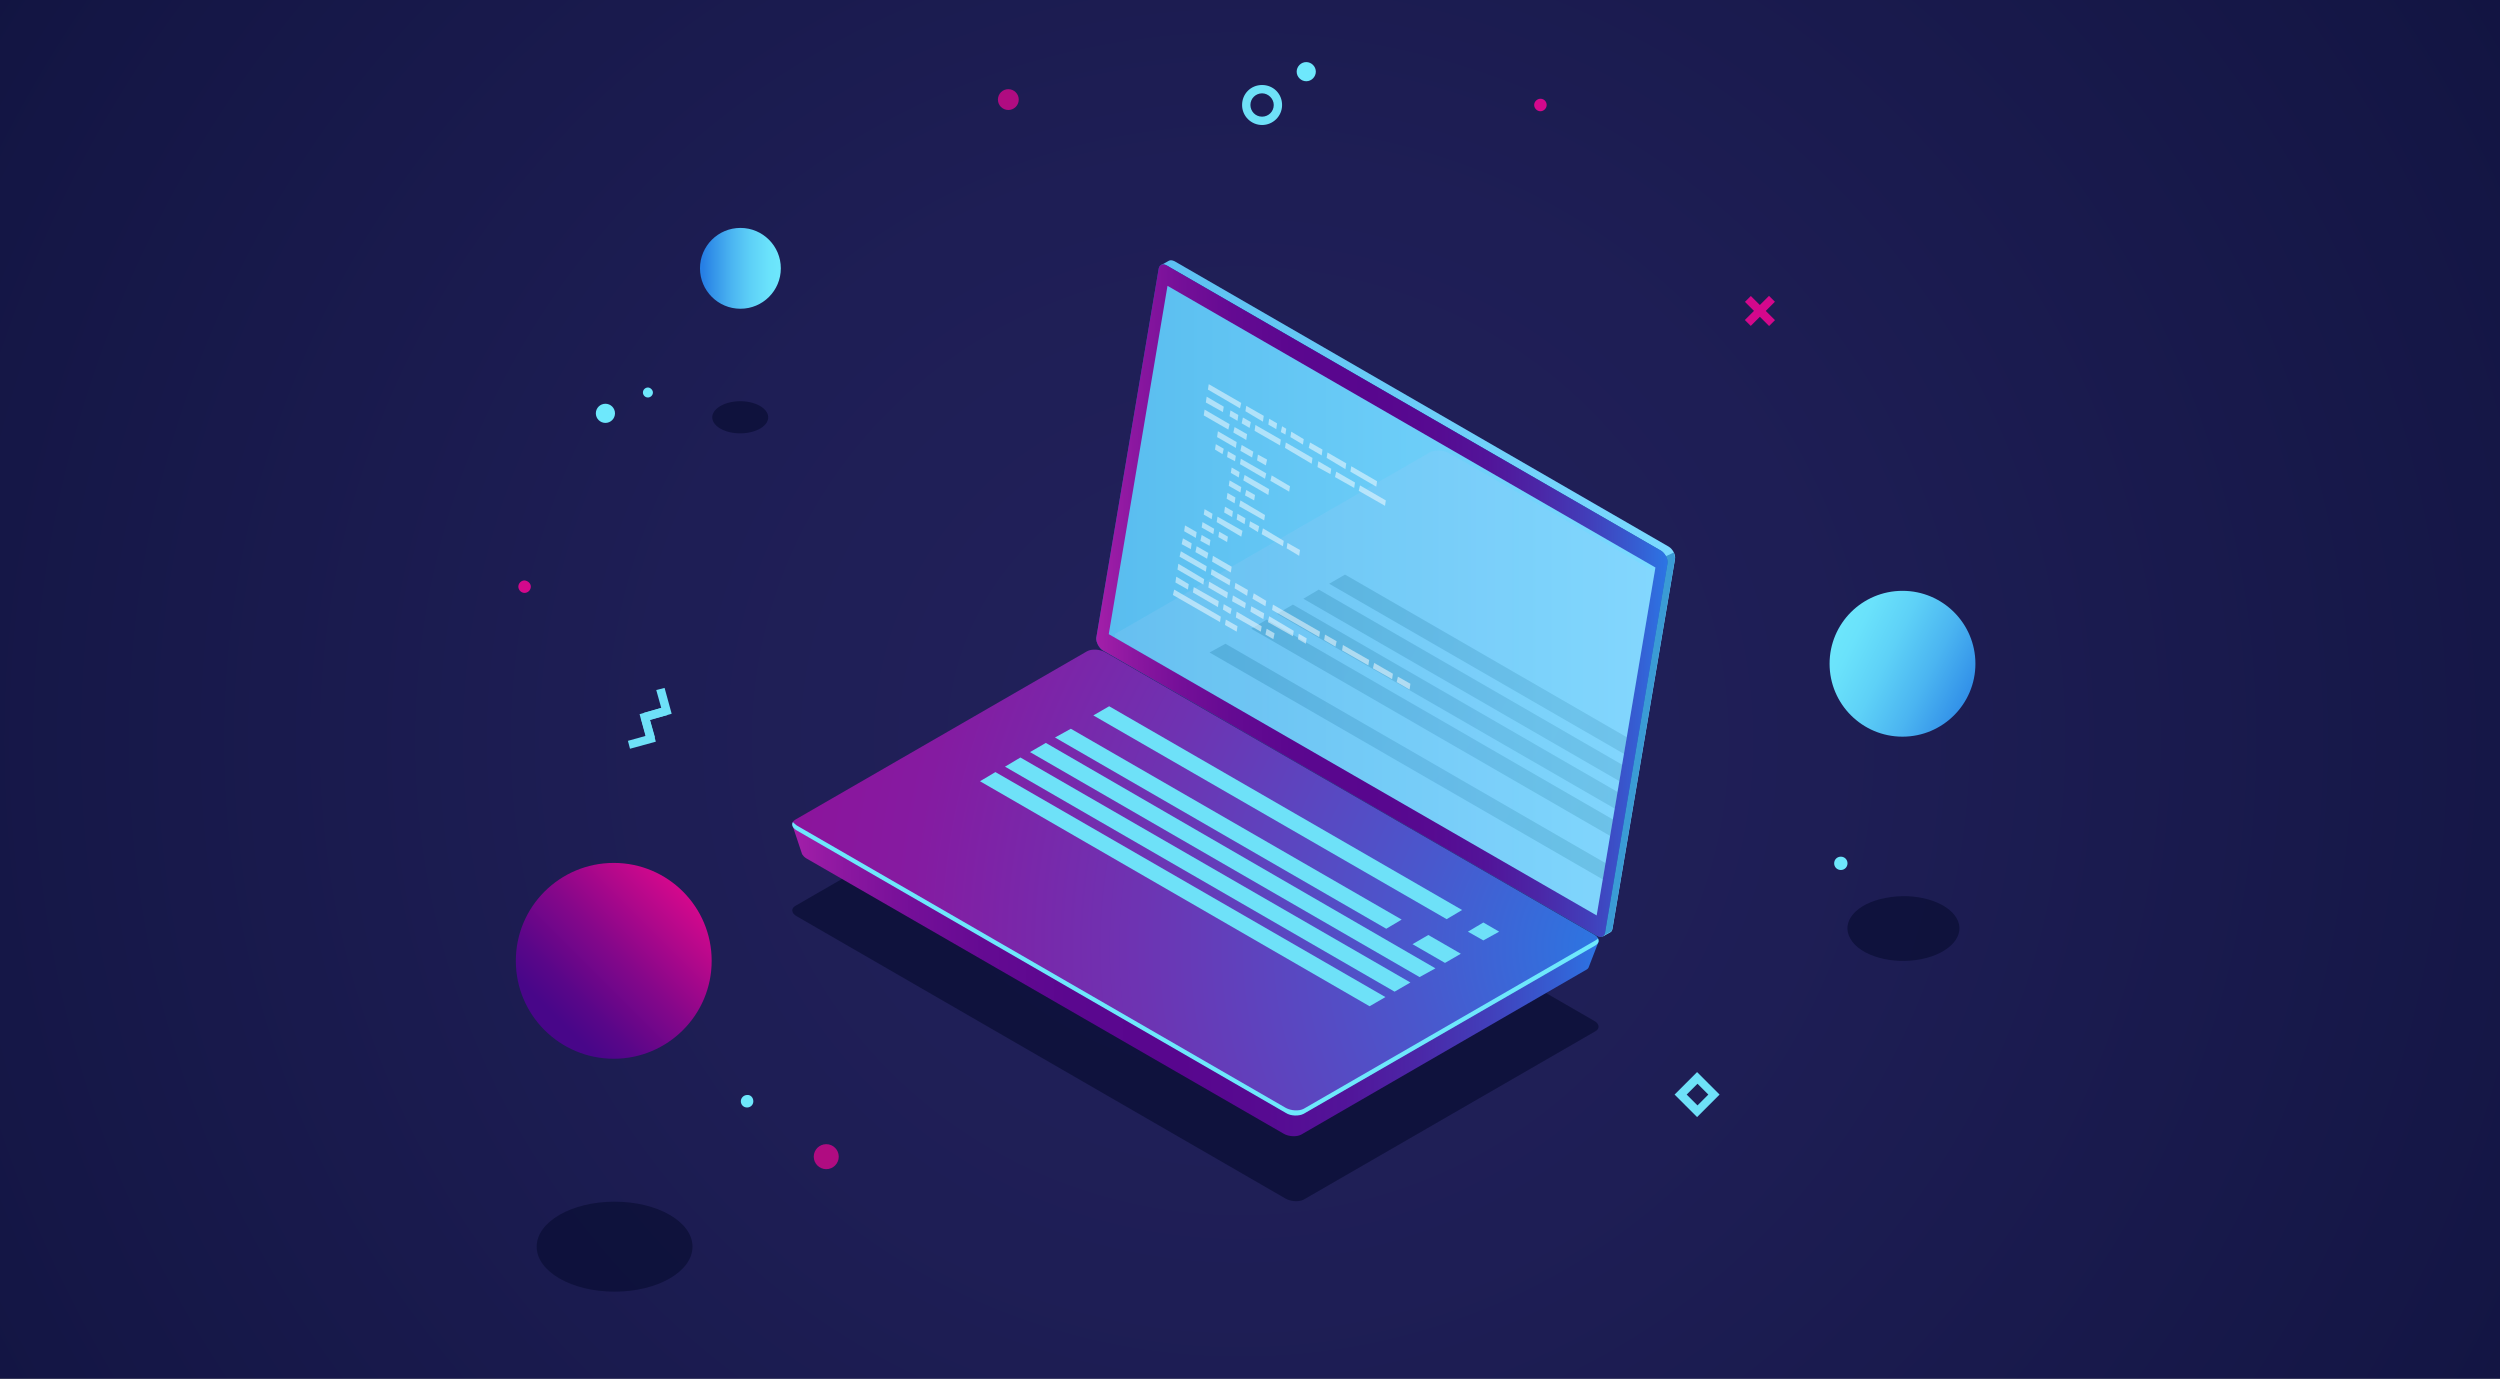 <?xml version="1.0" encoding="utf-8"?>
<!-- Generator: Adobe Illustrator 25.4.0, SVG Export Plug-In . SVG Version: 6.00 Build 0)  -->
<svg version="1.1" id="_x2014_ÎÓÈ_x5F_1" xmlns="http://www.w3.org/2000/svg" xmlns:xlink="http://www.w3.org/1999/xlink"
	 x="0px" y="0px" viewBox="0 0 600 330.9" style="enable-background:new 0 0 600 330.9;" xml:space="preserve">
<rect x="0" y="0" width="600" height="330.9" fill="#808080" stroke="none"/>
<style type="text/css">
	.st0{clip-path:url(#SVGID_00000132807561741149370740000012461595064331475357_);}
	.st1{fill:url(#SVGID_00000147921159428453975090000016343508304571079612_);}
	.st2{fill:url(#SVGID_00000109723040392846820960000009207159194400525481_);}
	.st3{fill:url(#SVGID_00000031179490738147708990000013864831062581502337_);}
	.st4{fill:url(#SVGID_00000085236645090589566500000011741580682604572806_);}
	.st5{opacity:0.8;fill:#0C0F38;}
	.st6{opacity:0.8;fill:#D4088C;}
	.st7{fill:#6EE8FC;}
	.st8{fill:#D4088C;}
	.st9{fill:#6EE1F8;}
	.st10{fill:url(#SVGID_00000119839458922463908040000009506144908460353706_);}
	.st11{fill:#3A9BD5;}
	.st12{fill:url(#SVGID_00000168799382572942823200000014731438161766140083_);}
	.st13{fill:url(#SVGID_00000121251366540546939900000001291965138897157279_);}
	.st14{fill:url(#SVGID_00000057864137609613373790000002009069656409007491_);}
	.st15{fill:url(#SVGID_00000061466406779439699260000007316906483149991329_);}
	.st16{fill:url(#SVGID_00000093162164211002269830000000614623798426872730_);}
	.st17{opacity:0.11;}
	.st18{clip-path:url(#SVGID_00000019675648317342388610000011653368037082845575_);}
	.st19{fill:url(#SVGID_00000173843830911430782340000010046737536707743400_);}
	.st20{fill:url(#SVGID_00000111896013137519540600000004409717295940269456_);}
	.st21{fill:url(#SVGID_00000031892242856131909530000006800262806080784545_);}
	.st22{fill:url(#SVGID_00000129182372739741038680000010058082715673206454_);}
	.st23{fill:url(#SVGID_00000002379453487561643520000004930847666320527748_);}
	.st24{fill:url(#SVGID_00000030472087689578332630000000785112679475732113_);}
	.st25{opacity:0.5;}
	.st26{fill:#FFFFFF;}
</style>
<g>
	<defs>
		<rect id="SVGID_1_" width="600" height="330.9"/>
	</defs>
	<clipPath id="SVGID_00000123401680612742169800000007169734533764969659_">
		<use xlink:href="#SVGID_1_"  style="overflow:visible;"/>
	</clipPath>
	<g style="clip-path:url(#SVGID_00000123401680612742169800000007169734533764969659_);">
		
			<radialGradient id="SVGID_00000057868914826031844570000015035188341061845408_" cx="214.048" cy="1680.166" r="376.239" gradientTransform="matrix(1.147 0 0 1.114 52.15 -1693.924)" gradientUnits="userSpaceOnUse">
			<stop  offset="0" style="stop-color:#22215B"/>
			<stop  offset="0.326" style="stop-color:#1E1E55"/>
			<stop  offset="0.751" style="stop-color:#141645"/>
			<stop  offset="1" style="stop-color:#0C0F38"/>
		</radialGradient>
		<rect y="-45.8" style="fill:url(#SVGID_00000057868914826031844570000015035188341061845408_);" width="600" height="450"/>
		<g>
			
				<linearGradient id="SVGID_00000072973799797315158960000011154160377872863125_" gradientUnits="userSpaceOnUse" x1="340.519" y1="965.558" x2="387.541" y2="965.558" gradientTransform="matrix(-0.707 0.707 -0.707 -0.707 1087.418 655.912)">
				<stop  offset="0" style="stop-color:#D4088C"/>
				<stop  offset="4.496314e-02" style="stop-color:#CC088C"/>
				<stop  offset="0.462" style="stop-color:#85078A"/>
				<stop  offset="0.762" style="stop-color:#590689"/>
				<stop  offset="0.914" style="stop-color:#480689"/>
			</linearGradient>
			<circle style="fill:url(#SVGID_00000072973799797315158960000011154160377872863125_);" cx="147.3" cy="230.6" r="23.5"/>
			
				<linearGradient id="SVGID_00000078766496329954494330000008114219705438156435_" gradientUnits="userSpaceOnUse" x1="220.719" y1="1069.197" x2="240.191" y2="1069.197" gradientTransform="matrix(-1 0 0 -1 408.153 1133.646)">
				<stop  offset="0" style="stop-color:#6EE8FC"/>
				<stop  offset="0.157" style="stop-color:#6AE2FB"/>
				<stop  offset="0.368" style="stop-color:#5ED1F7"/>
				<stop  offset="0.609" style="stop-color:#4BB5F1"/>
				<stop  offset="0.872" style="stop-color:#308EE8"/>
				<stop  offset="0.962" style="stop-color:#267FE5"/>
			</linearGradient>
			<circle style="fill:url(#SVGID_00000078766496329954494330000008114219705438156435_);" cx="177.7" cy="64.4" r="9.7"/>
			
				<linearGradient id="SVGID_00000170249829195489543120000008258876531560773048_" gradientUnits="userSpaceOnUse" x1="82.774" y1="752.956" x2="126.551" y2="752.956" gradientTransform="matrix(0.895 0.445 -0.445 0.895 699.843 -560.629)">
				<stop  offset="0" style="stop-color:#6EE8FC"/>
				<stop  offset="0.157" style="stop-color:#6AE2FB"/>
				<stop  offset="0.368" style="stop-color:#5ED1F7"/>
				<stop  offset="0.609" style="stop-color:#4BB5F1"/>
				<stop  offset="0.872" style="stop-color:#308EE8"/>
				<stop  offset="0.962" style="stop-color:#267FE5"/>
			</linearGradient>
			<circle style="fill:url(#SVGID_00000170249829195489543120000008258876531560773048_);" cx="456.6" cy="159.3" r="17.5"/>
			<path class="st5" d="M461.1,230.2c-7,1.4-14.7-0.8-17-4.9c-2.4-4.1,1.4-8.5,8.5-9.8c7-1.4,14.7,0.8,17,4.9
				C471.9,224.4,468.1,228.8,461.1,230.2z"/>
			<ellipse class="st5" cx="147.5" cy="299.2" rx="18.7" ry="10.8"/>
			<path class="st5" d="M179.8,103.8c-3.5,0.7-7.3-0.4-8.5-2.4c-1.2-2,0.7-4.2,4.2-4.9c3.5-0.7,7.3,0.4,8.5,2.4
				C185.2,100.9,183.4,103.1,179.8,103.8z"/>
			<g>
				<circle class="st6" cx="242" cy="23.9" r="2.5"/>
				<circle class="st6" cx="198.3" cy="277.6" r="3"/>
				<path class="st7" d="M180.8,264.3c0,0.9-0.7,1.5-1.5,1.5c-0.9,0-1.5-0.7-1.5-1.5s0.7-1.5,1.5-1.5
					C180.1,262.7,180.8,263.4,180.8,264.3z"/>
				<path class="st7" d="M443.4,207.2c0,0.9-0.7,1.6-1.6,1.6s-1.6-0.7-1.6-1.6c0-0.9,0.7-1.6,1.6-1.6S443.4,206.3,443.4,207.2z"/>
				<g>
					<circle class="st7" cx="145.3" cy="99.2" r="2.3"/>
					<path class="st7" d="M315.8,17.2c0,1.2-1,2.3-2.3,2.3c-1.2,0-2.3-1-2.3-2.3c0-1.2,1-2.3,2.3-2.3
						C314.7,14.9,315.8,15.9,315.8,17.2z"/>
					<path class="st7" d="M156.7,94.2c0,0.7-0.6,1.2-1.2,1.2c-0.7,0-1.2-0.6-1.2-1.2c0-0.7,0.6-1.2,1.2-1.2
						C156.1,93,156.7,93.6,156.7,94.2z"/>
				</g>
				<path class="st8" d="M371.2,25.2c0,0.8-0.7,1.5-1.5,1.5c-0.8,0-1.5-0.7-1.5-1.5c0-0.8,0.7-1.5,1.5-1.5
					C370.6,23.7,371.2,24.4,371.2,25.2z"/>
			</g>
			<g>
				<g>
					<polygon class="st9" points="155,173 154.5,171.1 158.7,169.9 157.5,165.6 159.5,165.1 161.2,171.3 					"/>
				</g>
				<g>
					<polygon class="st9" points="151.2,179.7 150.7,177.8 155,176.6 153.8,172.3 155.7,171.8 157.4,178 					"/>
				</g>
				<g>
					<polygon class="st9" points="155.2,177.6 153.5,171.4 159.7,169.6 160.2,171.6 156,172.8 157.2,177 					"/>
				</g>
			</g>
			<path class="st9" d="M302.9,30c-2.6,0-4.8-2.1-4.8-4.8s2.1-4.8,4.8-4.8s4.8,2.1,4.8,4.8S305.5,30,302.9,30z M302.9,22.4
				c-1.5,0-2.8,1.2-2.8,2.8c0,1.5,1.2,2.8,2.8,2.8c1.5,0,2.8-1.2,2.8-2.8C305.7,23.7,304.4,22.4,302.9,22.4z"/>
			<path class="st9" d="M407.3,268.1l-5.4-5.4l5.4-5.4l5.4,5.4L407.3,268.1z M404.8,262.7l2.6,2.6l2.6-2.6l-2.6-2.6L404.8,262.7z"/>
			<g>
				
					<rect x="421.4" y="70.5" transform="matrix(0.707 -0.707 0.707 0.707 71.012 320.534)" class="st8" width="2" height="8.2"/>
				
					<rect x="418.3" y="73.6" transform="matrix(0.707 -0.707 0.707 0.707 70.992 320.506)" class="st8" width="8.2" height="2"/>
			</g>
		</g>
		<path class="st8" d="M127.4,140.8c0,0.8-0.7,1.5-1.5,1.5c-0.8,0-1.5-0.7-1.5-1.5s0.7-1.5,1.5-1.5
			C126.7,139.4,127.4,140,127.4,140.8z"/>
		<g>
			<path class="st5" d="M191.2,219.9l117.4,67.8c1.3,0.7,3.2,0.8,4.3,0.2l70-40.4c1.1-0.6,1-1.8-0.3-2.5l-117.4-67.8
				c-1.3-0.7-3.2-0.8-4.3-0.2l-70,40.4C189.8,218,189.9,219.2,191.2,219.9z"/>
			<g>
				<g>
					<g>
						<g>
							<g>
								
									<linearGradient id="SVGID_00000104689275210829401020000011435525810668784824_" gradientUnits="userSpaceOnUse" x1="-5203.396" y1="143.538" x2="-5066.418" y2="143.538" gradientTransform="matrix(-1 0 0 1 -4801.382 0)">
									<stop  offset="0" style="stop-color:#7BDAFF"/>
									<stop  offset="1" style="stop-color:#59BDEF"/>
								</linearGradient>
								<path style="fill:url(#SVGID_00000104689275210829401020000011435525810668784824_);" d="M265.1,152.1l14.8-88l-1.2-0.5
									l1.8-1l0,0c0.3-0.2,0.8-0.2,1.4,0.1l118.6,68.5c1,0.6,1.7,2,1.5,3l-15,88.7c-0.1,0.5-0.3,0.8-0.6,0.9l0,0l-1.8,1l-0.3-1.6
									l0.1,0l-117.9-68C265.6,154.5,264.9,153.1,265.1,152.1z"/>
								<path class="st11" d="M399.8,133.5l1.9-0.9c0.2,0.5,0.3,1,0.3,1.5l-15,88.7c-0.1,0.5-0.3,0.8-0.6,0.9l0,0l-1.8,1l-0.3-1.6
									l0.1,0l-6-3.4L399.8,133.5z"/>
								
									<linearGradient id="SVGID_00000045609774781321270700000015596285913361027484_" gradientUnits="userSpaceOnUse" x1="-5201.536" y1="144.136" x2="-5064.558" y2="144.136" gradientTransform="matrix(-1 0 0 1 -4801.382 0)">
									<stop  offset="0" style="stop-color:#2573BA"/>
									<stop  offset="1" style="stop-color:#0063AD"/>
								</linearGradient>
								<path style="fill:url(#SVGID_00000045609774781321270700000015596285913361027484_);" d="M264.7,156.1l118.6,68.5
									c0.9,0.5,1.7,0.2,1.9-0.7l15-88.7c0.2-1-0.6-2.4-1.5-3L280,63.7c-0.9-0.5-1.7-0.2-1.9,0.7l-15,88.7
									C263,154.1,263.8,155.6,264.7,156.1z"/>
								
									<linearGradient id="SVGID_00000122717746615782012120000015278623779470709407_" gradientUnits="userSpaceOnUse" x1="-5201.536" y1="144.136" x2="-5064.558" y2="144.136" gradientTransform="matrix(-1 0 0 1 -4801.382 0)">
									<stop  offset="0" style="stop-color:#2C75E4"/>
									<stop  offset="4.482402e-02" style="stop-color:#3461D5"/>
									<stop  offset="0.132" style="stop-color:#4140BB"/>
									<stop  offset="0.223" style="stop-color:#4B27A7"/>
									<stop  offset="0.315" style="stop-color:#521499"/>
									<stop  offset="0.413" style="stop-color:#570A91"/>
									<stop  offset="0.521" style="stop-color:#58068E"/>
									<stop  offset="0.659" style="stop-color:#5B078F"/>
									<stop  offset="0.761" style="stop-color:#640A92"/>
									<stop  offset="0.851" style="stop-color:#740F98"/>
									<stop  offset="0.933" style="stop-color:#8B17A0"/>
									<stop  offset="1" style="stop-color:#A31FA9"/>
								</linearGradient>
								<path style="fill:url(#SVGID_00000122717746615782012120000015278623779470709407_);" d="M264.7,156.1l118.6,68.5
									c0.9,0.5,1.7,0.2,1.9-0.7l15-88.7c0.2-1-0.6-2.4-1.5-3L280,63.7c-0.9-0.5-1.7-0.2-1.9,0.7l-15,88.7
									C263,154.1,263.8,155.6,264.7,156.1z"/>
								
									<linearGradient id="SVGID_00000020377678436224544380000015882681375048920992_" gradientUnits="userSpaceOnUse" x1="-5198.722" y1="144.153" x2="-5067.505" y2="144.153" gradientTransform="matrix(-1 0 0 1 -4801.382 0)">
									<stop  offset="0" style="stop-color:#7BDAFF"/>
									<stop  offset="1" style="stop-color:#59BDEF"/>
								</linearGradient>
								<polygon style="fill:url(#SVGID_00000020377678436224544380000015882681375048920992_);" points="280.2,68.6 397.3,136.2 
									383.2,219.7 266.1,152.2 								"/>
							</g>
							<g>
								
									<linearGradient id="SVGID_00000168078605048588890130000010732801777809970050_" gradientUnits="userSpaceOnUse" x1="-5185.044" y1="218.156" x2="-4991.586" y2="218.156" gradientTransform="matrix(-1 0 0 1 -4801.382 0)">
									<stop  offset="0" style="stop-color:#2C75E4"/>
									<stop  offset="4.482402e-02" style="stop-color:#3461D5"/>
									<stop  offset="0.132" style="stop-color:#4140BB"/>
									<stop  offset="0.223" style="stop-color:#4B27A7"/>
									<stop  offset="0.315" style="stop-color:#521499"/>
									<stop  offset="0.413" style="stop-color:#570A91"/>
									<stop  offset="0.521" style="stop-color:#58068E"/>
									<stop  offset="0.659" style="stop-color:#5B078F"/>
									<stop  offset="0.761" style="stop-color:#640A92"/>
									<stop  offset="0.851" style="stop-color:#740F98"/>
									<stop  offset="0.933" style="stop-color:#8B17A0"/>
									<stop  offset="1" style="stop-color:#A31FA9"/>
								</linearGradient>
								<path style="fill:url(#SVGID_00000168078605048588890130000010732801777809970050_);" d="M190.2,198.1l6.5,3.4l64.9-37.5
									c1.1-0.6,3-0.5,4.2,0.2l111.9,64.6c1.1-0.6,6-2.9,6-2.9l-2.4,6.2c0,0,0,0,0,0c-0.1,0.3-0.3,0.5-0.7,0.7l-68.3,39.5
									c-1.1,0.6-3,0.5-4.2-0.2L193.5,206c-0.5-0.3-0.8-0.7-1-1l0,0L190.2,198.1z"/>
								
									<radialGradient id="SVGID_00000042736154474669233250000002156201448226319239_" cx="-5190.971" cy="227.372" r="205.395" gradientTransform="matrix(-1 0 0 1 -4801.382 0)" gradientUnits="userSpaceOnUse">
									<stop  offset="0" style="stop-color:#2979E4"/>
									<stop  offset="0.245" style="stop-color:#4958CD"/>
									<stop  offset="0.572" style="stop-color:#6E33B2"/>
									<stop  offset="0.835" style="stop-color:#851BA1"/>
									<stop  offset="1" style="stop-color:#8D139B"/>
								</radialGradient>
								<path style="fill:url(#SVGID_00000042736154474669233250000002156201448226319239_);" d="M191.2,199.2L308.6,267
									c1.3,0.7,3.2,0.8,4.3,0.2l70-40.4c1.1-0.6,1-1.8-0.3-2.5l-117.4-67.8c-1.3-0.7-3.2-0.8-4.3-0.2l-70,40.4
									C189.8,197.3,189.9,198.5,191.2,199.2z"/>
								<path class="st7" d="M191.2,198.1l117.4,67.8c1.3,0.7,3.2,0.8,4.3,0.2l70-40.4c0.3-0.2,0.5-0.3,0.6-0.5
									c0.3,0.6,0.2,1.2-0.6,1.7l-70,40.4c-1.1,0.6-3.1,0.6-4.3-0.2l-117.4-67.8c-1-0.6-1.3-1.4-0.9-2
									C190.5,197.5,190.8,197.8,191.2,198.1z"/>
							</g>
						</g>
						<g class="st17">
							<defs>
								<polygon id="SVGID_00000111166592952806804890000008012207366606690440_" class="st17" points="281.6,69.3 397.3,136.2 
									383.2,219.7 267.5,152.9 								"/>
							</defs>
							<clipPath id="SVGID_00000172430586812350798510000016845857883046760586_">
								<use xlink:href="#SVGID_00000111166592952806804890000008012207366606690440_"  style="overflow:visible;"/>
							</clipPath>
							<g style="clip-path:url(#SVGID_00000172430586812350798510000016845857883046760586_);">
								
									<linearGradient id="SVGID_00000127763792524397182630000017093655382280706989_" gradientUnits="userSpaceOnUse" x1="-5208.713" y1="170.29" x2="-4993.226" y2="170.29" gradientTransform="matrix(-1 0 0 1 -4801.382 0)">
									<stop  offset="0" style="stop-color:#C0BFF6"/>
									<stop  offset="0.294" style="stop-color:#C5C4F7"/>
									<stop  offset="0.64" style="stop-color:#D3D2F9"/>
									<stop  offset="1" style="stop-color:#E9E9FD"/>
								</linearGradient>
								<path style="fill:url(#SVGID_00000127763792524397182630000017093655382280706989_);" d="M265.4,156.4l130.7,75.4
									c1.4,0.8,3.6,0.9,4.8,0.2l78-45c1.2-0.7,1.1-2-0.3-2.8l-130.7-75.4c-1.4-0.8-3.6-0.9-4.8-0.2l-78,45
									C263.9,154.3,264,155.5,265.4,156.4z"/>
								<g>
									<g>
										
											<radialGradient id="SVGID_00000072992587879910816360000013456113651987854746_" cx="339.482" cy="182.861" r="40.147" gradientUnits="userSpaceOnUse">
											<stop  offset="0" style="stop-color:#22215B"/>
											<stop  offset="0.326" style="stop-color:#1E1E55"/>
											<stop  offset="0.751" style="stop-color:#141645"/>
											<stop  offset="1" style="stop-color:#0C0F38"/>
										</radialGradient>
										<polygon style="fill:url(#SVGID_00000072992587879910816360000013456113651987854746_);" points="294.1,154.5 
											388.7,209.1 384.9,211.2 290.3,156.6 										"/>
										
											<radialGradient id="SVGID_00000103256464602841767850000003853412633366689184_" cx="347.107" cy="175.754" r="38.235" gradientUnits="userSpaceOnUse">
											<stop  offset="0" style="stop-color:#22215B"/>
											<stop  offset="0.326" style="stop-color:#1E1E55"/>
											<stop  offset="0.751" style="stop-color:#141645"/>
											<stop  offset="1" style="stop-color:#0C0F38"/>
										</radialGradient>
										<polygon style="fill:url(#SVGID_00000103256464602841767850000003853412633366689184_);" points="304,148.7 393.9,200.6 
											390.2,202.8 300.3,150.9 										"/>
										<g>
											<polygon class="st9" points="400.6,204.5 409,209.4 405.3,211.5 396.9,206.7 											"/>
										</g>
										<g>
											<polygon class="st9" points="393.2,211.7 399.1,215.1 395.3,217.3 389.5,213.9 											"/>
										</g>
										
											<radialGradient id="SVGID_00000128482420005328699960000013965708748943780779_" cx="360.907" cy="176.511" r="44.404" gradientUnits="userSpaceOnUse">
											<stop  offset="0" style="stop-color:#22215B"/>
											<stop  offset="0.326" style="stop-color:#1E1E55"/>
											<stop  offset="0.751" style="stop-color:#141645"/>
											<stop  offset="1" style="stop-color:#0C0F38"/>
										</radialGradient>
										<polygon style="fill:url(#SVGID_00000128482420005328699960000013965708748943780779_);" points="310.3,145.1 
											415.3,205.7 411.5,207.9 306.5,147.3 										"/>
										
											<radialGradient id="SVGID_00000051377813956654529930000015683446479721421232_" cx="367.152" cy="172.905" r="44.404" gradientUnits="userSpaceOnUse">
											<stop  offset="0" style="stop-color:#22215B"/>
											<stop  offset="0.326" style="stop-color:#1E1E55"/>
											<stop  offset="0.751" style="stop-color:#141645"/>
											<stop  offset="1" style="stop-color:#0C0F38"/>
										</radialGradient>
										<polygon style="fill:url(#SVGID_00000051377813956654529930000015683446479721421232_);" points="316.5,141.5 
											421.5,202.1 417.8,204.3 312.8,143.7 										"/>
										
											<radialGradient id="SVGID_00000001625376336623137670000016937501575604168335_" cx="373.397" cy="169.299" r="44.404" gradientUnits="userSpaceOnUse">
											<stop  offset="0" style="stop-color:#22215B"/>
											<stop  offset="0.326" style="stop-color:#1E1E55"/>
											<stop  offset="0.751" style="stop-color:#141645"/>
											<stop  offset="1" style="stop-color:#0C0F38"/>
										</radialGradient>
										<polygon style="fill:url(#SVGID_00000001625376336623137670000016937501575604168335_);" points="322.8,137.9 
											427.8,198.5 424,200.7 319,140.1 										"/>
									</g>
								</g>
							</g>
						</g>
					</g>
				</g>
				<g>
					<g>
						<polygon class="st9" points="262.4,171.7 347.2,220.6 350.9,218.4 266.2,169.5 						"/>
					</g>
					<g>
						<polygon class="st9" points="253.2,177 332.7,222.9 336.4,220.7 257,174.9 						"/>
					</g>
					<g>
						<polygon class="st9" points="247.2,180.5 340.7,234.5 344.5,232.4 251,178.3 						"/>
					</g>
					<g>
						<polygon class="st9" points="241.2,184 334.7,238 338.5,235.8 244.9,181.8 						"/>
					</g>
					<g>
						<polygon class="st9" points="235.2,187.5 328.7,241.5 332.5,239.3 238.9,185.3 						"/>
					</g>
					<g>
						<polygon class="st9" points="352.3,223.6 356,225.7 359.8,223.6 356,221.4 						"/>
					</g>
					<g>
						<polygon class="st9" points="339,226.6 346.8,231.1 350.6,228.9 342.8,224.4 						"/>
					</g>
				</g>
			</g>
			<g class="st25">
				<polygon class="st26" points="289.9,93.5 297.6,98 297.9,96.7 290.1,92.2 				"/>
				<polygon class="st26" points="298.9,98.7 303.1,101.2 303.3,99.8 299.1,97.4 				"/>
				<polygon class="st26" points="309.7,104.9 312.7,106.7 312.9,105.4 309.9,103.6 				"/>
				<polygon class="st26" points="307.4,103.7 308.5,104.3 308.7,102.9 307.7,102.3 				"/>
				<polygon class="st26" points="304.4,101.9 306.3,103 306.5,101.6 304.6,100.5 				"/>
				<polygon class="st26" points="296,103.8 299.1,105.6 299.3,104.2 296.3,102.5 				"/>
				<polygon class="st26" points="288.9,99.7 294.8,103.1 295.1,101.8 289.1,98.3 				"/>
				<g>
					<polygon class="st26" points="297.4,121.5 303.4,124.9 303.6,123.6 297.7,120.1 					"/>
					<polygon class="st26" points="294.4,119.7 296.3,120.8 296.5,119.4 294.6,118.3 					"/>
				</g>
				<polygon class="st26" points="298.4,115.3 304.4,118.8 304.6,117.4 298.7,114 				"/>
				<polygon class="st26" points="295.4,113.5 297.3,114.6 297.5,113.3 295.6,112.2 				"/>
				<polygon class="st26" points="293,148 281.8,141.5 281.5,142.8 292.8,149.3 				"/>
				<polygon class="st26" points="297,150.3 294.2,148.7 294,150 296.8,151.6 				"/>
				<polygon class="st26" points="316.8,151.6 305.5,145.1 305.3,146.4 316.6,152.9 				"/>
				<polygon class="st26" points="320.8,153.9 318,152.3 317.8,153.6 320.5,155.2 				"/>
				<polygon class="st26" points="285.3,140.2 282.3,138.4 282.1,139.8 285.1,141.5 				"/>
				<polygon class="st26" points="303.9,144.2 300.9,142.4 300.6,143.7 303.7,145.5 				"/>
				<polygon class="st26" points="292.5,144.3 286.5,140.9 286.3,142.2 292.3,145.7 				"/>
				<polygon class="st26" points="295.6,146.1 293.7,145 293.5,146.3 295.3,147.4 				"/>
				<polygon class="st26" points="302.8,150.3 296.8,146.8 296.6,148.2 302.6,151.6 				"/>
				<polygon class="st26" points="305.9,152 304,150.9 303.7,152.3 305.6,153.4 				"/>
				<polygon class="st26" points="303.4,147.2 300.3,145.5 300.1,146.8 303.2,148.6 				"/>
				<polygon class="st26" points="310.5,151.4 304.6,147.9 304.3,149.3 310.3,152.7 				"/>
				<polygon class="st26" points="313.6,153.2 311.7,152.1 311.5,153.4 313.4,154.5 				"/>
				<polygon class="st26" points="289,139 282.8,135.3 282.6,136.7 288.8,140.3 				"/>
				<polygon class="st26" points="294.7,142.2 290.2,139.6 290,141 294.5,143.6 				"/>
				<polygon class="st26" points="299,144.7 295.9,142.9 295.7,144.3 298.8,146 				"/>
				<polygon class="st26" points="328.6,158.4 322.3,154.8 322.1,156.1 328.4,159.7 				"/>
				<polygon class="st26" points="334.3,161.7 329.8,159.1 329.5,160.4 334.1,163 				"/>
				<polygon class="st26" points="338.5,164.1 335.5,162.4 335.2,163.7 338.3,165.5 				"/>
				<polygon class="st26" points="326.1,117.8 332.4,121.4 332.6,120.1 326.4,116.5 				"/>
				<polygon class="st26" points="320.4,114.5 325,117.1 325.2,115.8 320.7,113.2 				"/>
				<polygon class="st26" points="316.2,112.1 319.3,113.8 319.5,112.5 316.4,110.7 				"/>
				<polygon class="st26" points="324.1,113.2 330.3,116.8 330.5,115.5 324.3,111.9 				"/>
				<polygon class="st26" points="318.4,109.9 322.9,112.6 323.1,111.2 318.6,108.6 				"/>
				<polygon class="st26" points="314.1,107.5 317.2,109.3 317.4,107.9 314.4,106.2 				"/>
				<polygon class="st26" points="298.8,118.9 301,120.1 301.2,118.8 299.1,117.6 				"/>
				<polygon class="st26" points="294.9,116.6 297.7,118.2 297.9,116.9 295.1,115.3 				"/>
				<polygon class="st26" points="289.6,135.9 283.4,132.3 283.1,133.6 289.4,137.2 				"/>
				<polygon class="st26" points="295.3,139.2 290.8,136.6 290.6,137.9 295.1,140.5 				"/>
				<polygon class="st26" points="299.5,141.6 296.5,139.9 296.3,141.2 299.3,143 				"/>
				<polygon class="st26" points="286,130.4 283.9,129.2 283.6,130.6 285.8,131.8 				"/>
				<polygon class="st26" points="290,132.7 287.2,131.1 286.9,132.5 289.7,134.1 				"/>
				<polygon class="st26" points="295.6,136 291.1,133.4 290.9,134.8 295.4,137.4 				"/>
				<polygon class="st26" points="301.7,110.5 303.8,111.7 304.1,110.3 301.9,109.1 				"/>
				<polygon class="st26" points="297.7,108.2 300.5,109.8 300.8,108.4 298,106.8 				"/>
				<polygon class="st26" points="292.1,104.9 296.6,107.5 296.8,106.1 292.3,103.5 				"/>
				<polygon class="st26" points="304.9,115.4 309.4,118 309.6,116.7 305.2,114.1 				"/>
				<polygon class="st26" points="297.6,111.4 303.6,114.9 303.9,113.6 297.8,110.1 				"/>
				<polygon class="st26" points="294.5,109.7 296.4,110.7 296.6,109.4 294.7,108.3 				"/>
				<polygon class="st26" points="291.6,107.9 293.4,109 293.7,107.7 291.8,106.6 				"/>
				<g>
					<polygon class="st26" points="292,125.3 297.9,128.8 298.2,127.4 292.2,124 					"/>
					<polygon class="st26" points="288.9,123.5 290.8,124.6 291,123.3 289.1,122.2 					"/>
					<polygon class="st26" points="292.4,128.9 294.5,130.1 294.7,128.8 292.6,127.6 					"/>
					<polygon class="st26" points="299.8,126.4 301.9,127.7 302.2,126.3 300,125.1 					"/>
					<polygon class="st26" points="302.8,128.2 307.9,131.1 308.1,129.8 303.1,126.8 					"/>
					<polygon class="st26" points="308.8,131.6 311.8,133.4 312,132 309,130.3 					"/>
					<polygon class="st26" points="288.4,126.6 291.2,128.2 291.4,126.9 288.6,125.3 					"/>
					<g>
						<polygon class="st26" points="288.1,129.8 290.3,131 290.5,129.6 288.4,128.4 						"/>
						<polygon class="st26" points="284.2,127.5 287,129.1 287.2,127.7 284.4,126.1 						"/>
					</g>
					<polygon class="st26" points="296.8,124.7 298.7,125.8 298.9,124.4 297,123.3 					"/>
					<polygon class="st26" points="293.8,123 295.7,124.1 295.9,122.7 294,121.6 					"/>
				</g>
				<polygon class="st26" points="308.4,107.5 314.8,111.3 315,109.9 308.6,106.2 				"/>
				<polygon class="st26" points="301.1,103.4 307.2,106.9 307.4,105.5 301.3,102 				"/>
				<polygon class="st26" points="298,101.6 299.9,102.7 300.2,101.3 298.3,100.2 				"/>
				<polygon class="st26" points="295.1,99.9 297,101 297.2,99.6 295.3,98.5 				"/>
				<polygon class="st26" points="293.5,98.9 289.4,96.6 289.6,95.2 293.7,97.6 				"/>
			</g>
		</g>
	</g>
</g>
</svg>
